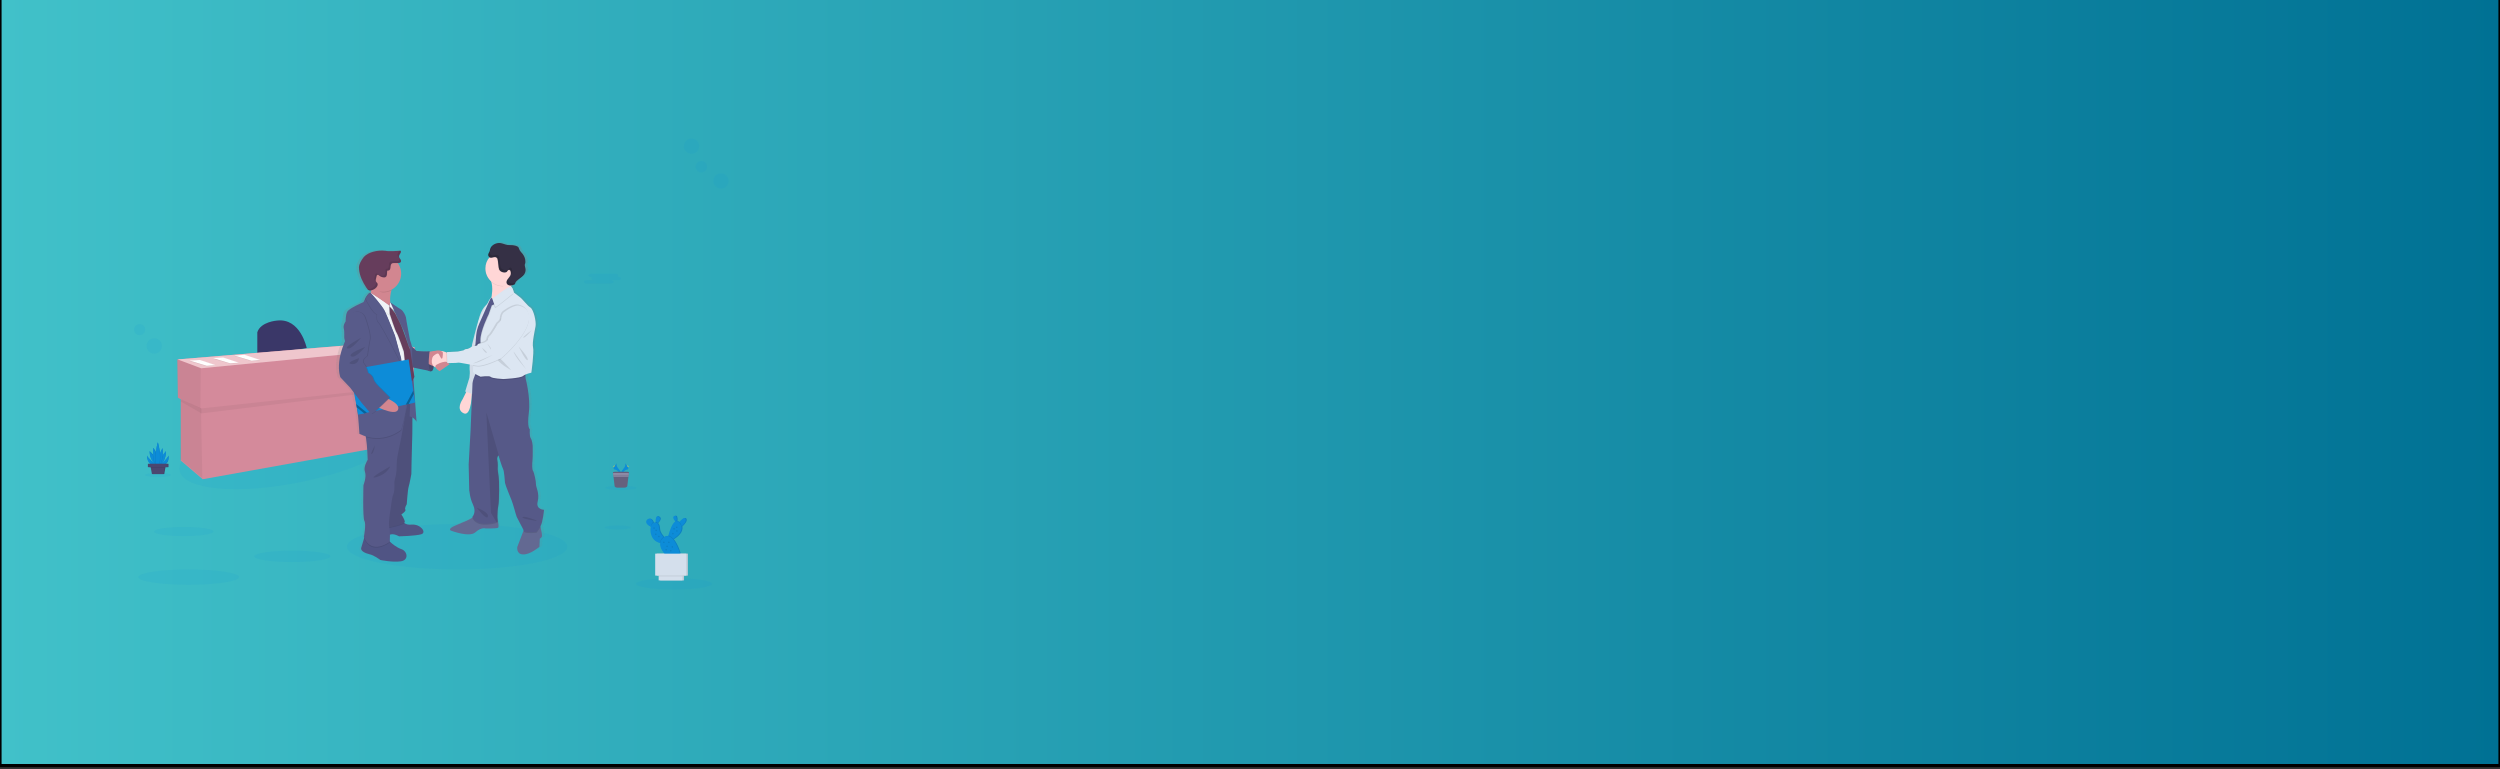 <?xml version="1.0" encoding="utf-8"?>
<!-- Generator: Adobe Illustrator 22.0.1, SVG Export Plug-In . SVG Version: 6.00 Build 0)  -->
<svg version="1.1" id="Layer_1" xmlns="http://www.w3.org/2000/svg" xmlns:xlink="http://www.w3.org/1999/xlink" x="0px" y="0px"
	 viewBox="0 0 1300 400" style="enable-background:new 0 0 1300 400;" xml:space="preserve">
<rect x="0" y="0" width="1300" height="400" fill="#333333" stroke="none"/>
<style type="text/css">
	.st0{fill:url(#SVGID_1_);stroke:#000000;stroke-width:1.645;stroke-miterlimit:10;}
	.st1{opacity:0.1;fill:#0D8CD8;enable-background:new    ;}
	.st2{fill:#3A3768;}
	.st3{fill:#D48A9B;}
	.st4{opacity:5.000000e-02;enable-background:new    ;}
	.st5{fill:#EFC6CD;}
	.st6{opacity:0.1;enable-background:new    ;}
	.st7{fill:#FFFFFF;}
	.st8{fill:#D3DAE1;}
	.st9{fill:url(#SVGID_2_);}
	.st10{fill:#585B8A;}
	.st11{opacity:0.2;enable-background:new    ;}
	.st12{fill:#636992;}
	.st13{fill:#FFD6D6;}
	.st14{fill:#DCE6F2;}
	.st15{fill:#565988;}
	.st16{fill:#505484;}
	.st17{fill:#575988;}
	.st18{fill:#D28690;}
	.st19{fill:#575989;}
	.st20{fill:#353045;}
	.st21{fill:#F0F3F7;}
	.st22{fill:#663D5C;}
	.st23{fill:#0D8CD8;}
	.st24{opacity:0.3;enable-background:new    ;}
	.st25{opacity:0.15;}
	.st26{fill:#FFD037;}
	.st27{fill:#65617D;}
	.st28{fill:#9D9CB5;}
	.st29{fill:#4B4770;}
	.st30{fill:#D4DFEC;}
</style>
<linearGradient id="SVGID_1_" gradientUnits="userSpaceOnUse" x1="0" y1="201.9" x2="225.629" y2="201.9" gradientTransform="matrix(-5.762 0 0 -1 1300 400)">
	<stop  offset="0" style="stop-color:#007194"/>
	<stop  offset="1" style="stop-color:#41C1C9"/>
</linearGradient>
<rect y="-1.9" class="st0" width="1300" height="400"/>
<path class="st1" d="M321.4,143.9H321c0.3-0.1,0.5-0.4,0.5-0.7l0,0c0-0.5-0.8-0.9-1.7-0.9h-12.1c-0.9,0-1.7,0.4-1.7,0.9l0,0
	c0,0.5,0.8,0.9,1.7,0.9h0.3c-0.3,0.1-0.5,0.4-0.5,0.7c0,0.4,0.6,0.8,1.3,0.9h-3.5c-1,0-1.7,0.4-1.7,0.9s0.8,0.9,1.7,0.9h12.1
	c1,0,1.7-0.4,1.7-0.9c0-0.4-0.6-0.8-1.3-0.9h3.5c1,0,1.7-0.4,1.7-0.9S322.3,143.9,321.4,143.9z"/>
<ellipse transform="matrix(0.98 -0.2 0.2 0.98 -43.473 35.273)" class="st1" cx="152.7" cy="232.6" rx="60.5" ry="18.4"/>
<path class="st2" d="M159.5,181c0,0-3.2-15.8-15.5-14.3c0,0-8.5,0.6-10.2,6.1v12.3L159.5,181z"/>
<polygon class="st3" points="92.2,186.9 201.7,177.8 215.7,180.7 214.8,200.3 213.9,200.4 212.8,229.9 105.4,249.2 94,239.5 
	94,207.6 92.5,206.8 "/>
<polygon class="st4" points="92.1,186.9 92.4,206.8 104.2,212.3 104.4,191.5 "/>
<polygon class="st4" points="94,207.6 93.8,239 105.2,248.6 104.5,212.3 "/>
<polygon class="st4" points="213.7,201.6 104.4,215 104.4,212.4 213.8,200.6 "/>
<polygon class="st4" points="94,208.8 94,207.6 104.8,212.4 104.8,215 "/>
<polygon class="st5" points="215.9,180.7 201.8,177.8 92.4,186.9 104.6,191.5 "/>
<polygon class="st6" points="104,187.4 98.6,187.8 107.5,190.4 112.1,190.1 "/>
<polygon class="st7" points="104,187.2 98.6,187.5 107.5,190.2 112.1,189.9 "/>
<path class="st8" d="M104.7,187.8c-0.2-0.1-0.4,0.1-0.7,0.1c-0.1,0-0.3,0-0.4,0c-0.3,0-0.5,0.2-0.8,0.1"/>
<path class="st8" d="M104.9,188c-0.2-0.1-0.4,0.1-0.7,0.1c-0.1,0-0.3,0-0.4,0c-0.3,0-0.5,0.2-0.8,0.1"/>
<path class="st8" d="M105.6,188.3c-0.2-0.1-0.4,0.1-0.7,0.1c-0.1,0-0.3,0-0.4,0c-0.3,0-0.5,0.2-0.8,0.1"/>
<polygon class="st6" points="127.2,184.8 121.9,185.1 130.8,187.8 135.3,187.5 "/>
<polygon class="st7" points="127.2,184.5 121.9,184.9 130.8,187.6 135.3,187.2 "/>
<path class="st8" d="M127.9,185.1c-0.2-0.1-0.4,0.1-0.7,0.1c-0.1,0-0.3,0-0.4,0c-0.3,0-0.5,0.2-0.8,0.1"/>
<path class="st8" d="M128.2,185.3c-0.2-0.1-0.4,0.1-0.7,0.1c-0.1,0-0.3,0-0.4,0c-0.3,0-0.5,0.2-0.8,0.1"/>
<path class="st8" d="M128.8,185.6c-0.2-0.1-0.4,0.1-0.7,0.1c-0.1,0-0.3,0-0.4,0c-0.3,0-0.5,0.2-0.8,0.1"/>
<polygon class="st6" points="116.1,186.1 110.7,186.5 119.6,189.1 124.2,188.8 "/>
<polygon class="st7" points="116.1,185.9 110.7,186.2 119.6,188.9 124.2,188.6 "/>
<path class="st8" d="M116.7,186.5c-0.2-0.1-0.4,0.1-0.7,0.1c-0.1,0-0.3,0-0.4,0c-0.3,0-0.5,0.2-0.8,0.1"/>
<path class="st8" d="M117,186.6c-0.2-0.1-0.4,0.1-0.7,0.1c-0.1,0-0.3,0-0.4,0c-0.3,0-0.5,0.2-0.8,0.1"/>
<path class="st8" d="M117.7,187c-0.2-0.1-0.4,0.1-0.7,0.1c-0.1,0-0.3,0-0.4,0c-0.3,0-0.5,0.2-0.8,0.1"/>
<ellipse class="st1" cx="237.7" cy="284.3" rx="57.3" ry="11.8"/>
<linearGradient id="SVGID_2_" gradientUnits="userSpaceOnUse" x1="185.793" y1="126.167" x2="185.793" y2="291.969" gradientTransform="matrix(-5.762 0 0 1 1300 0)">
	<stop  offset="0" style="stop-color:#808080;stop-opacity:0.25"/>
	<stop  offset="0.54" style="stop-color:#808080;stop-opacity:0.12"/>
	<stop  offset="1" style="stop-color:#808080;stop-opacity:0.1"/>
</linearGradient>
<path class="st9" d="M174.9,187.7c0.6-5.4,3-10.5,3-10.5l-0.2-1.8c0,0,0-0.9,0-2.3c0-0.8-0.1-1.7-0.3-2.5c-0.5-1.6,0.6-3.5,0.7-3.7
	s-0.1-3.6,1.1-5.3c1.1-1.7,8.5-4.8,8.5-4.8s0.4-0.8,1-1.8l-0.1-0.1c0.5-0.8,1-1.6,1.7-2.3c0.5-0.5,0.9-0.8,1.2-0.6
	c0.1-0.5,0.3-0.9,0.3-1.4c-0.1,0-0.2,0-0.2,0.1c-0.3,0.1-0.6,0.1-0.9,0c-0.7-0.2-1.1-0.8-1.5-1.4c-1.9-2.9-3.6-6.1-3.9-9.6
	c-0.1-0.7-0.1-1.4,0.1-2.1c0.2-0.5,0.4-1.1,0.7-1.5c0.5-1,1.1-1.9,1.9-2.8c1.3-1.4,3.1-2.2,5-2.7c2.1-0.6,4.3-0.7,6.5-0.5
	c0.6,0.1,1.1,0.2,1.7,0.2c0.7,0,1.4,0,2.2,0l3.7-0.2V130h0.6c0.2,0.5,0,1.1-0.3,1.5c-0.3,0.5-0.7,0.9-0.6,1.5s0.4,1,0.7,1.4
	c0.3,0.5,0.5,1,0.2,1.5c0,0.1-0.1,0.1-0.2,0.2c-0.3,0.3-0.9,0.4-1.4,0.4H206c1.2,1.6,1.9,3.6,1.9,5.6c0,3.5-2,6.7-5.1,8.3
	c-0.1,0.2-0.1,0.4-0.2,0.6c-0.6,2-0.8,4.1-0.6,6.1l0.1,0.1V157c0,0,4.4,3,5.7,3.7c1.3,0.8,2.6,3.4,2.7,4.2
	c0.1,0.7,2.1,11.7,2.1,11.7c0.4,1.1,0.8,2.2,1,3.4l2.6,2.3c0,0,5.4,0.5,6.9,0.1v0.3c1.4-0.3,2.8-0.5,4.2-0.6c0.8-0.1,1.5,0,2.3,0.3
	h0.1l0,0c0.8,0.1,1.6,0.3,2.4,0.7c0.1,0,0.2,0.1,0.3,0.1v-0.4l5.8-0.3l3-0.6c0,0,1.1-0.8,1.7-0.7s1.9-0.7,1.9-0.7
	c0.3-0.2,0.6-0.4,1-0.6c0.1-0.7,0.2-1.1,0.2-1.1s2.3-9.2,4-14.6c1.2-3.6,2.8-5.4,3.8-6.2c0.4-0.8,0.7-1.3,0.7-1.3
	c0.2-0.7,1.2-2.2,1.5-2.2c0-0.1,0.1-0.1,0.1-0.1c0.1,0,0.1,0,0.2,0c0.5-2.4,0.8-5.5,0-8.1c-2.1-1.7-3.3-4.2-3.3-6.9v-0.1v-0.1
	c0-2.1,0.7-4.1,2.1-5.7l0.1-0.1c0,0-0.1,0-0.1-0.1c-0.4-0.4-0.6-0.9-0.5-1.5c0.1-0.5,0.6-1,0.8-1.5c0.1-0.4,0.2-0.8,0.3-1.2
	c0.2-0.6,0.5-1.1,0.9-1.6v0.1c1.1-1.2,3-1.9,4.7-1.6c1.3,0.2,2.5,0.8,3.7,1c0.9,0.1,1.9,0,2.8,0.1s1.7,0.3,2.5,0.7
	c0.2,0.1,0.4,0.2,0.5,0.4s0.2,0.5,0.3,0.7c0.3,1.1,1.3,2,2,2.9c0.8,1.1,1.3,2.4,1.4,3.8c0,0.3,0,0.7-0.1,1c-0.1,0.2-0.2,0.4-0.2,0.6
	c-0.1,0.6,0.2,1.2,0.3,1.9c0.2,0.8,0.1,1.6-0.2,2.4c-1.1,2.5-4.8,3.3-5.6,6c-0.6,0.3-1.2,0.5-1.8,0.6c-0.1,0.3-0.1,0.5-0.1,0.8l0,0
	c1,1,1.2,2.8,1.2,2.8l0.1,0.1c0.4,0.3,1.8,1.5,3,2.3c1.5,1,4,4.5,5.7,5.5s3.2,7.4,2.8,9.7s-1.9,8.8-1.3,11.1
	c0.6,2.4-0.9,13.1-0.9,13.1c-1,0.2-2.1,0.5-3,0.9v0.5l0.1,1.4c0,0,2.8,10.1,1.7,18c-1.1,7.8,0.5,8.6,0.5,8.6s-0.3,3.5,0.5,4.7
	s1,3.9,1,3.9s0.1,6-0.1,7.6c-0.2,1.7-0.2,4.8,0.3,5.5c0.6,0.7,1.7,5.5,1.6,6.9c-0.1,1.4,2.1,4.8,0.9,9c-1.2,4.3,3.4,4.3,3.4,4.3
	s-0.6,6.5-1.8,8.4l-0.2,0.3c0,0.1,0.1,0.2,0.1,0.3c0.5,1.7,1.1,4.4,0.7,5c-0.7,1-1,0.8-1,0.8l-0.2,4.3c0,0-5,4.2-8.8,4s-3.1-4-3.1-4
	l3.2-8.4l0.1-0.3l-3.6-6.8c0,0-1-3-1.2-4s-1.6-4.8-1.6-4.8s-3.4-8.1-3.5-9c-0.1-1-0.3-6.2-1-7.2c-0.7-1.1-2.5-7.1-2.5-7.1l0,0
	c-0.6,0.6-0.9,1.5-0.6,2.4c0.4,1.5,0.2,4.7,0.2,4.7s0.2,2.7,0.5,4c0.3,1.4,0.4,12.6-0.2,15.2c-0.5,2.1-0.4,6.1-0.4,7.6
	c0.4,1.6,0.7,3.6,0.1,3.8c-1.1,0.4-6.5,0.3-6.5,0.3s-2.3-0.8-5.5,2c-3.1,2.8-12.8-0.8-12.8-0.8s-3-0.8,2.9-3.1
	c4.1-1.6,6.7-2.7,8.5-3.9c0-0.1-0.1-0.2-0.1-0.2s2.4-2.3,0.4-6.3s-1.9-7.4-1.9-7.4l-0.3-13.5l1-18l0.8-18.9h-0.1
	c-0.1,3.5-0.8,11.7-4.3,10.1c-4.5-2-0.7-7.2-0.7-7.2l2-3.9l-0.6-0.2l2.2-7.2c0.2-1.4,0.2-2.8,0.1-4.3c0-0.8,0-1.7,0.1-2.5
	c-2.9-0.5-5.7-1.1-6.2-0.9c-0.6,0.1-3.9,0.2-5.2,0.2c0.4,0.3,0.8,0.7,0.8,0.7l-5.3,3.6c0,0-1.8-1-2.2-2c-0.4-0.1-0.7-0.3-1-0.5
	c-0.1,1.2-0.4,2.6-1.5,2.6c-0.3,0-0.6-0.1-0.8-0.2l-8.7-1.7l0.7,4.7l-0.5,0.9c0.3,3.9,0.6,8.1,0.8,11.8l0.1,0.8h-0.1
	c0.4,5.7,0.7,10,0.7,10c-0.5-0.9-1.2-1.7-2.2-2.2l-0.1,8.4c0,0-0.4,13.3-0.4,15.1s-0.1,5.9-0.1,5.9s-0.9,5-1.5,6.6s-1,9.1-1,9.1
	s-1.3,2.1-0.7,2.8s-2.2,2.5-2.2,2.5s1.7,2.4,1.9,3.9c0,0.2-0.2,0.4-0.5,0.6c0.1,0.1,0.2,0.2,0.3,0.2c0.8,0.5,2,0.9,3.8,0.8
	c4.8-0.4,8.2,4,5.3,5s-11.9,1.1-11.9,1.1s-2.7-1.7-4.8-0.9c0,1.8-0.1,3.4-0.1,3.6l0,0c1.3,1.1,3.7,3.1,6,3.9
	c3.4,1.1,4.2,5.8-0.2,6.4c-4.4,0.6-10.8-0.7-10.8-0.7s-3.3-2.5-5.9-3c-2.5-0.5-4.7-1.8-4.3-3.2c0.3-0.9,1-3.4,1.5-5
	c0-0.1,0.1-0.2,0.1-0.3c-0.1-0.2-0.2-0.3-0.2-0.5c0,0,1.3-6.8,0.2-8.5c-1.1-1.7-0.5-18.6-0.5-18.6s1.8-4.3,0.9-6.9
	c-0.9-2.6,1.5-6.3,1.5-6.3s-0.3-7.4-1-11.5c0-0.2-0.1-0.3-0.1-0.5c-1.2-0.4-2.3-0.8-3.5-1.3c0,0-0.6-9.3-1-11.4
	c0-0.2-0.1-0.5-0.2-0.9l-0.3-1.5l0,0L184,210l0,0l-1.1-5.8l-2-2.6l-5.3-5.4C175.6,195.9,174.3,193,174.9,187.7z M256.2,154.4
	L256.2,154.4L256.2,154.4L256.2,154.4z M204.1,161l0.2,0.4l-0.7-0.7l1,1.1l-0.3-0.7L204.1,161z M209.2,171.4
	c0.2,0.5,0.4,1.1,0.6,1.7l-0.4-1.2L209.2,171.4z"/>
<path class="st10" d="M225.4,188.4c0,0,0.7,4.6-1.4,4.7c-2.1,0.1-3.5-3.6-3.5-3.6l0.8-2.9L225.4,188.4z"/>
<path class="st11" d="M225.4,188.4c0,0,0.7,4.6-1.4,4.7c-2.1,0.1-3.5-3.6-3.5-3.6l0.8-2.9L225.4,188.4z"/>
<path class="st12" d="M272,288.3c3.7,0.2,8.5-4,8.5-4l0.2-4.3c0,0,0.3,0.2,1-0.8c0.4-0.6-0.2-3.3-0.6-5c-0.2-0.8-0.4-1.4-0.4-1.4
	l-8.1,2.2l-0.4,1l-3.2,8.4C269,284.3,268.3,288.2,272,288.3z"/>
<path class="st12" d="M234.7,276c0,0,9.4,3.6,12.5,0.8s5.3-2,5.3-2s5.3,0.1,6.4-0.3c0.6-0.2,0.3-2.2-0.1-3.9c-0.3-1.1-0.5-2-0.5-2
	s-9.3-3.1-10.7-1.2c-0.4,0.6-1,1.1-1.5,1.5c-1.7,1.2-4.3,2.3-8.4,4C231.8,275.2,234.7,276,234.7,276z"/>
<path class="st13" d="M243.1,202.5l-2.6,5.2c0,0-3.7,5.2,0.6,7.2c4.3,2,4.3-11.6,4.3-11.6L243.1,202.5z"/>
<path class="st14" d="M253.9,157.8c0,0-2.8,1.3-4.5,6.7s-3.9,14.6-3.9,14.6s-1.5,10.4-1.3,13c0.2,1.4,0.1,2.9-0.1,4.3l-2.2,7.2
	l4.3,1.5l6.7-25.6L253.9,157.8z"/>
<path class="st4" d="M253.9,157.8c0,0-2.8,1.3-4.5,6.7s-3.9,14.6-3.9,14.6s-1.5,10.4-1.3,13c0.2,1.4,0.1,2.9-0.1,4.3l-2.2,7.2
	l4.3,1.5l6.7-25.6L253.9,157.8z"/>
<path class="st6" d="M272.6,274.9l-0.4,1l0.5,0.9c1.9,0.8,6.4,0.2,6.4,0.2s0.8-1.1,2-2.9c-0.2-0.8-0.4-1.4-0.4-1.4L272.6,274.9z"/>
<path class="st6" d="M245.6,269.3c2.3,5.3,10.3,3.3,12.5,2.7c0.4-0.1,0.6-0.2,0.6-0.2s0-0.4,0-1.1c-0.3-1.1-0.5-2-0.5-2
	s-9.3-3.1-10.7-1.2c-0.4,0.6-1,1.1-1.5,1.5C245.8,269,245.7,269.1,245.6,269.3z"/>
<path class="st15" d="M246,262.5c1.9,4-0.4,6.3-0.4,6.3c2.3,5.3,10.3,3.3,12.5,2.7c0.4-0.1,0.6-0.2,0.6-0.2s-0.2-5.6,0.4-8.2
	c0.6-2.7,0.5-13.8,0.2-15.2s-0.5-4-0.5-4s0.2-3.1-0.2-4.7c-0.2-0.8,0-1.8,0.6-2.4l0,0c0,0,1.8,6,2.4,7.1c0.6,1,0.9,6.3,1,7.2
	c0.1,1,3.4,9,3.4,9s1.3,3.7,1.5,4.7s1.2,4,1.2,4l3.9,7.5c1.9,0.8,6.4,0.2,6.4,0.2s0.9-1.1,2.1-3s1.8-8.4,1.8-8.4s-4.4-0.1-3.3-4.3
	c1.1-4.3-1-7.6-0.9-9s-1-6.2-1.5-6.9c-0.6-0.7-0.5-3.8-0.3-5.5s0.1-7.6,0.1-7.6s-0.2-2.7-1-3.9c-0.8-1.2-0.5-4.7-0.5-4.7
	s-1.5-0.8-0.5-8.6s-1.7-17.9-1.7-17.9l-0.1-1.4l-0.1-2.3c0,0-23-1.4-24.9,0.3c-0.5,0.5-0.9,1.1-1.2,1.7c-0.6,1.4-1.1,2.8-1.3,4.3
	l-1,24.4l-1,17.9l0.3,13.5C244.2,255.1,244.1,258.5,246,262.5z"/>
<path class="st6" d="M252.9,214.4l2.4,52.3l2.9,4.8c0.4-0.1,0.6-0.2,0.6-0.2s-0.2-5.6,0.4-8.2c0.6-2.7,0.5-13.8,0.2-15.2
	s-0.5-4-0.5-4s0.2-3.1-0.2-4.7c-0.2-0.8,0-1.8,0.6-2.4v-0.3L252.9,214.4z"/>
<path class="st6" d="M278.9,270.6c0,0-6.3-2.5-7.2-1.7s7.4,2,7.4,2L278.9,270.6z"/>
<path class="st6" d="M247.9,264c0.2,0.1,6.4,2.3,5.8,4.6S247.9,264,247.9,264z"/>
<path class="st13" d="M267,144.9c0,0-2.1,5-1,7.5s-11.7,6.9-11.7,6.9s3.7-9.7,0.1-15.1C250.8,138.7,267,144.9,267,144.9z"/>
<path class="st16" d="M192.1,288.2c2.5,0.5,5.7,3,5.7,3s6.3,1.3,10.6,0.7c4.3-0.6,3.6-5.3,0.2-6.4c-2.3-0.8-4.7-2.7-5.9-3.9
	c-0.5-0.5-0.9-0.8-0.9-0.8l-12-2.4c0,0-0.2,0.7-0.5,1.6c-0.5,1.6-1.2,4.1-1.5,5C187.5,286.4,189.6,287.6,192.1,288.2z"/>
<path class="st16" d="M195.2,278.9c0,0,5.1,0.5,7.2-0.7s5.1,0.7,5.1,0.7s8.7-0.2,11.6-1.1s-0.4-5.4-5.1-5c-1.7,0.2-2.9-0.2-3.7-0.8
	c-0.8-0.6-1.4-1.4-1.6-2.4l-10.2,0.6l-1.4,3.6L195.2,278.9z"/>
<path class="st6" d="M196.9,275.6c0,0,11.8-1.9,13.4-3.5c-0.8-0.6-1.4-1.4-1.6-2.4l-10.2,0.6l-1.4,3.6L196.9,275.6z"/>
<path class="st17" d="M214.5,207.8l-0.1,17.7c0,0-0.4,13.3-0.4,15.1s-0.1,5.9-0.1,5.9s-0.9,5-1.4,6.6s-1,9.1-1,9.1s-1.3,2.1-0.7,2.8
	c0.5,0.8-2.1,2.5-2.1,2.5s1.7,2.4,1.8,3.9s-13.5,3.8-13.5,3.8l5.3-54.4l4.2-13.6L214.5,207.8z"/>
<path class="st6" d="M214.5,207.8l-0.1,17.7c0,0-0.4,13.3-0.4,15.1s-0.1,5.9-0.1,5.9s-0.9,5-1.4,6.6s-1,9.1-1,9.1s-1.3,2.1-0.7,2.8
	c0.5,0.8-2.1,2.5-2.1,2.5s1.7,2.4,1.8,3.9s-13.5,3.8-13.5,3.8l5.3-54.4l4.2-13.6L214.5,207.8z"/>
<path class="st6" d="M189.4,280c3.9,9.4,13.3,2.1,13.3,2.1s0-0.2,0-0.5c-0.5-0.5-0.9-0.8-0.9-0.8l-12-2.4
	C189.8,278.4,189.7,279.1,189.4,280z"/>
<path class="st17" d="M189.2,279.2c3.9,9.9,13.5,2.5,13.5,2.5s0.3-5.1-0.3-7.5c-0.6-2.4,0.7-9.4,0.7-9.4s0.7-6.3,1.4-7.7
	c0.7-1.4,0.6-4.3,0.6-4.6s-0.2-2.2,0.3-3.5s0.8-4.6,0.8-4.6s0-4.6,0.5-7.3l1.9-9.3l3.4-19.1l-1.1-0.2l-18.9-3.3c0,0-3.6,18.1-2.4,20
	c0.3,0.4,0.5,1.3,0.7,2.4c0.7,4.1,0.9,11.5,0.9,11.5s-2.4,3.7-1.4,6.3c0.9,2.6-0.8,6.9-0.8,6.9s-0.5,16.9,0.5,18.6
	S189.2,279.2,189.2,279.2z"/>
<path class="st18" d="M191.1,155.6c0,0,17.1,12.1,13.3,6c-2.1-3.3-1.7-7.4-0.9-10.5c0.4-1.6,1-3.1,1.7-4.6c0,0-14.6-6.2-12.6-0.6
	c0.5,1.3,0.6,2.7,0.6,4C193,152,192.3,153.9,191.1,155.6z"/>
<path class="st18" d="M221.9,183.3c0,0,7.2-2.1,8.5,0s-0.4,6.6-2.5,7.3c-2.2,0.7-7.2-2.5-7.2-2.5L221.9,183.3z"/>
<path class="st10" d="M213.6,179.7l3,2.8c0,0,5.3,0.5,6.8,0.1c0,0-1.4,9.3,0.6,10.4l-12.2-2.5L213.6,179.7z"/>
<path class="st6" d="M213.6,179.7l3,2.8c0,0,5.3,0.5,6.8,0.1c0,0-1.4,9.3,0.6,10.4l-12.2-2.5L213.6,179.7z"/>
<path class="st6" d="M252.4,139.8c0,5,4.1,9.1,9.1,9.1c4.7-2.2,9.1-4.1,9.1-9.1c0.2-5-3.7-9.2-8.7-9.4s-9.2,3.7-9.4,8.7
	C252.4,139.3,252.4,139.6,252.4,139.8L252.4,139.8z"/>
<path class="st13" d="M252.4,139.6c0,5,4,9,9,9.1c5,0,9-4,9.1-9c0-5-4-9-9-9.1c-2.7,0-5.3,1.2-7,3.3
	C253.1,135.4,252.4,137.5,252.4,139.6z"/>
<path class="st6" d="M247.1,195c0.9,0.6,1.8,1,2.8,1.5c0,0,4.6-0.7,5.3,0.1c0.7,0.8,6.5,1.1,6.5,1.1s8.9-0.4,10.3-1.6
	c0.4-0.3,0.9-0.6,1.4-0.8l-0.1-2.3c0,0-23-1.4-24.9,0.3C247.8,193.8,247.4,194.3,247.1,195z"/>
<path class="st14" d="M246,193.3c0.2,1,3.9,2.6,3.9,2.6s4.6-0.7,5.3,0.1c0.7,0.8,6.5,1.1,6.5,1.1s8.9-0.4,10.3-1.6
	c1.3-1.1,4.3-1.7,4.3-1.7s1.5-10.7,0.9-13.1s0.9-8.8,1.3-11.1s-1-8.6-2.7-9.7c-1.7-1-4.1-4.5-5.6-5.5c-1.2-0.9-2.6-2-3-2.3l-0.1-0.1
	c0,0-0.2-1.9-1.2-2.8c-1-1-9.8,6.1-9.8,6.1s-0.1,0.5-0.7-0.5c-0.1-0.2-1.3,1.5-1.5,2.2c0,0-4.8,8.5-5.1,10.2
	c-0.3,1.7-1.6,7.4-1.8,8.8c-0.1,0.4-0.2,1.6-0.3,3.3c0,0.3,0,0.7-0.1,1c-0.2,2.8-0.4,6.3-0.5,9c0,0.3,0,0.6,0,0.9
	C246,191.3,245.9,192.3,246,193.3z"/>
<path class="st6" d="M276.6,171.6c0,0-3.3,4-4.4,4C271.2,175.6,276.6,171.6,276.6,171.6z"/>
<path class="st6" d="M269.7,180.2c0,0,5.4,5.9,4.7,7C273.6,188.3,269.7,180.2,269.7,180.2z"/>
<path class="st6" d="M273.6,192c0,0-6.2-6.8-6.5-9.2L273.6,192z"/>
<path class="st6" d="M265.8,192.5c0,0-7.2-3.8-7.8-6.8C257.4,182.7,265.8,192.5,265.8,192.5z"/>
<path class="st6" d="M256.7,155.8l1,2.4L256,159l-1.6,4.6c0,0-4.5,9-4.3,13.7s-0.8,11.7-0.8,11.7l-2.6-0.5l1.2-13.8
	c0.2-2.1,0.7-4.2,1.6-6.2c2.1-4.7,5.9-13.5,6.2-13.5c0.3,0,0.1,0.1,0.1,0.1L256.7,155.8z"/>
<path class="st19" d="M256.4,155.6l1,2.4l-1.7,0.8l-1.6,4.6c0,0-4.5,9-4.3,13.7s-0.8,11.7-0.8,11.7l-2.6-0.5l1.2-13.8
	c0.2-2.1,0.7-4.2,1.6-6.2c2.1-4.7,5.9-13.5,6.2-13.5c0.3,0,0.1,0.1,0.1,0.1L256.4,155.6z"/>
<path class="st13" d="M227,191c1.3-0.1,4.3-1.6,5.5-2.3l0.5-0.3l-0.1-4.7c-0.3-0.2-0.6-0.3-0.9-0.5c-1.6-0.7-4.9-1.7-6.6,1.4
	C223.3,188.9,225.4,191.1,227,191z"/>
<path class="st6" d="M254.4,133.8c0.1,0.1,0.3,0.1,0.4,0.2c1.1,0.2,2.2-0.7,3.1-0.1c0.5,0.4,0.7,1.1,0.8,1.7
	c0.1,1.1,0.3,2.3,0.4,3.4c0,0.4,0.1,0.8,0.2,1.2c0.4,1,1.7,1.5,2.8,1.5c0.4,0,0.9-0.1,1.2-0.4c0.2-0.2,0.3-0.5,0.5-0.7
	c1.4-1.2,1.8,1.7,1.5,2.5c-0.6,1.4-2.7,2.7-1.8,4.4c0.2,0.3,0.4,0.5,0.7,0.7c4.8-1.5,7.4-6.6,5.9-11.4c-1.5-4.8-6.6-7.4-11.4-5.9
	C257.1,131.4,255.6,132.4,254.4,133.8z"/>
<path class="st20" d="M264.1,140.6c-0.2,0.2-0.3,0.5-0.5,0.7c-0.3,0.3-0.8,0.4-1.2,0.4c-1.1,0-2.3-0.5-2.8-1.5
	c-0.1-0.4-0.2-0.8-0.3-1.2l-0.4-3.4c-0.1-0.7-0.2-1.4-0.8-1.7c-0.9-0.6-2.1,0.3-3.1,0.1c-0.8-0.2-1.3-1-1.1-1.8
	c0.1-0.5,0.5-1,0.7-1.5c0.1-0.4,0.2-0.8,0.3-1.2c0.6-2.2,3.2-3.4,5.4-3.1c1.2,0.2,2.4,0.8,3.7,1c0.9,0.1,1.8,0,2.7,0.1
	c0.8,0.1,1.7,0.3,2.4,0.7c0.2,0.1,0.4,0.2,0.5,0.4s0.2,0.5,0.3,0.7c0.3,1.1,1.3,2,2,2.9c0.8,1.1,1.3,2.4,1.3,3.8c0,0.3,0,0.7-0.1,1
	c-0.1,0.2-0.2,0.4-0.2,0.6c-0.1,0.6,0.2,1.2,0.3,1.9c0.2,0.8,0.1,1.6-0.2,2.4c-1.1,2.5-4.7,3.3-5.4,6c-0.7,0.3-1.4,0.5-2.1,0.6
	c-0.7,0-1.5-0.3-1.9-0.9c-0.9-1.7,1.2-3,1.8-4.4C266,142.3,265.6,139.4,264.1,140.6z"/>
<path class="st6" d="M192.5,145.9c0.5,1.3,0.6,2.7,0.6,4c0.4,0.4,0.9-0.7,1.4-0.5c1.4,0.8,3,2.7,4.7,2.7c1.5,0,2.9-0.3,4.3-1
	c0.4-1.6,1-3.1,1.7-4.6C205.1,146.5,190.6,140.3,192.5,145.9z"/>
<path class="st18" d="M189.8,142.3c0,5.2,4.2,9.4,9.4,9.4c5.2,0,9.4-4.2,9.4-9.4s-4.2-9.4-9.4-9.4C194,132.8,189.8,137,189.8,142.3
	L189.8,142.3z"/>
<path class="st21" d="M190.2,157.7c0,0,1.8,1.9,2,2.1c0.2,0.2,5.4,21.8,5.5,22.1s6.1,19.8,6.1,19.8l9.7,4.7l-0.8-23.9l-7.1-19.7
	c0,0-2.3-2.7-3.1-3.6s-9.7-6.8-9.7-6.8l-1.5,3.2L190.2,157.7z"/>
<path class="st6" d="M191.4,156.1l11.1,8l0.2-4.4c-0.7-1-9.7-6.8-9.7-6.8L191.4,156.1z"/>
<path class="st21" d="M191.2,155.6l11.1,8l0.2-4.4c-0.7-1-9.7-6.8-9.7-6.8L191.2,155.6z"/>
<path class="st10" d="M202.9,157.2l-0.4,1.9l2.5,2.5L202.9,157.2c0.1,0,4.3,3,5.6,3.7c1.3,0.8,2.5,3.4,2.6,4.2
	c0,0.7,2.1,11.7,2.1,11.7s1.5,4,1.1,5.2s2.3,37.3,2.3,37.3c-0.7-1.4-2.1-2.4-3.6-2.8l1-21.4c0,0-1.2-14.2-1.2-14.4
	c-0.1-0.2-2.7-8.4-2.7-8.4L202.9,157.2z"/>
<path class="st6" d="M202.2,159.4l0.2,4c0,0,2.7,8.5,3.6,9.9s3.7,9.7,3.7,9.7l1.5,14.4l2.7,1.2l1.3-2.4l-2.2-13.9
	c0,0-4.1-11.7-4.7-12.9l-3-6.4L202.2,159.4z"/>
<path class="st22" d="M202.5,159.2l0.2,4c0,0,2.7,8.5,3.6,9.9s3.7,9.7,3.7,9.7l1.5,14.4l2.7,1.2l1.3-2.4l-2.2-13.9
	c0,0-4.1-11.7-4.7-12.9l-3.1-6.4L202.5,159.2z"/>
<path class="st18" d="M233.8,189.4l-5.2,3.6c0,0-3.7-2.1-1.5-3.4s4-1.5,4.7-1.5S233.8,189.4,233.8,189.4z"/>
<path class="st18" d="M229.9,182.8c0.2,0.1,0.4,0.4,0.4,0.7c0,1.1-0.1,4-1,2.7c-1.1-1.6-0.9-3.1-2.7-2c-1.1,0.7-2,1.5-2.8,2.5
	l0.5-3.5C224.3,183.2,227.9,181.5,229.9,182.8z"/>
<path class="st6" d="M189.7,225c0.3,0.4,0.5,1.3,0.7,2.4c10.6,3.2,18.3-3.5,18.3-3.5c0.9-3.2,1.7-6.4,2.3-9.7c0.2-1.1,0.1-3.3,0-5.9
	l-18.9-3.3C192,205.1,188.5,223.2,189.7,225z"/>
<path class="st10" d="M178.8,171c0.5,1.6,0.3,4.8,0.3,4.8l4.3,20.5c0,0,2.1,15.8,2.5,17.9c0.4,2.1,1,11.4,1,11.4
	c12.3,6,21.8-2.2,21.8-2.2c0.9-3.2,1.7-6.4,2.3-9.7c0.6-3.6-1.2-17.9-2-24.3c-0.3-1.9-0.4-3.1-0.4-3.1l-3.2-11.8
	c0,0-3.9-9.9-5.3-12.8s-7.3-9.4-7.3-9.4c-0.7-0.5-1.9,1.2-2.7,2.6c-0.6,1.1-1.1,2.2-1.1,2.2s-7.2,3.1-8.3,4.8
	c-1.1,1.7-0.9,5.1-1,5.3C179.4,167.5,178.3,169.4,178.8,171z"/>
<path class="st6" d="M195.9,163.7c0,0-0.5,3.2,0.8,4.2c1.3,0.9,11.4,20.6,12,21.9c-0.3-1.9-0.4-3.1-0.4-3.1l-3.2-11.8
	c0,0-3.9-9.9-5.3-12.8c-1.4-2.9-7.3-9.4-7.3-9.4c-0.7-0.5-1.9,1.2-2.7,2.6C191.1,158,193.8,163,195.9,163.7z"/>
<path class="st10" d="M196.1,163.5c0,0-0.5,3.2,0.8,4.2c1.4,1,11.4,20.6,12,21.9c-0.3-1.9-0.4-3.1-0.4-3.1l-3.2-11.8
	c0,0-3.9-9.9-5.3-12.8s-7.3-9.4-7.3-9.4c-0.7-0.5-1.9,1.2-2.7,2.6C191.3,157.7,194,162.8,196.1,163.5z"/>
<polygon class="st23" points="181.8,192.4 185.2,210.1 185.2,210.1 185.5,211.8 185.5,211.8 186.2,215.6 189.4,215 190.8,214.6 
	211,210.4 212.5,210.1 215.9,209.3 215.2,204.9 214.9,203.1 212.5,186.9 "/>
<path class="st18" d="M200.6,206.9c0,0,8,2.9,6.3,6.3s-13-2.7-13-2.7L200.6,206.9z"/>
<path class="st6" d="M194.9,231.6c0,0.2-0.3,3.3-1.5,4.4C192.1,237,194.9,231.6,194.9,231.6z"/>
<path class="st6" d="M202.9,242.5c0,0-1.4,4-7.2,5.6C190,249.7,202.9,242.5,202.9,242.5z"/>
<path class="st6" d="M189.8,142.3c0,3.4,1.8,6.5,4.7,8.2c0.5-0.3,1-0.7,1.4-1.2s0.7-1.2,0.5-1.8c-0.2-0.5-0.7-0.8-0.8-1.3
	c-0.1-0.3,0-0.6,0-0.9c0.1-0.5,0.2-0.9,0.3-1.4c0.1-0.4,0.2-0.9,0.6-1s0.7,0.2,1,0.5c0.8,0.6,2.2,1,3.1,0.5s0.7-2.1,0.8-3
	c0-0.2,0.1-0.3,0.2-0.4c0.1,0,0.3-0.1,0.4,0c0.5,0,0.9-0.4,1-0.9s0.2-1,0.2-1.5c0.1-0.5,0.2-1,0.7-1.3c0.3-0.2,0.7-0.2,1.1-0.2h1.8
	c-3.1-4.2-9-5.1-13.2-2C191.2,136.5,189.8,139.3,189.8,142.3L189.8,142.3z"/>
<path class="st22" d="M197.3,143.4c-0.3-0.2-0.6-0.6-1-0.5s-0.5,0.6-0.6,1l-0.3,1.4c-0.1,0.3-0.1,0.6,0,0.9c0.1,0.5,0.7,0.8,0.9,1.3
	c0.2,0.6-0.1,1.3-0.5,1.8c-0.7,0.9-1.8,1.5-2.9,1.7c-0.3,0.1-0.6,0.1-0.9,0c-0.7-0.2-1.1-0.8-1.5-1.4c-1.9-2.9-3.5-6.1-3.8-9.6
	c-0.1-0.7-0.1-1.4,0.1-2.1c0.2-0.5,0.4-1.1,0.6-1.5c0.5-1,1.1-1.9,1.8-2.8c1.3-1.4,3.1-2.2,4.9-2.7c2.1-0.6,4.2-0.7,6.3-0.5
	c0.6,0.1,1.1,0.2,1.7,0.2c0.7,0,1.4,0,2.1,0l4.2-0.2c0.2,0.5,0,1.1-0.3,1.5c-0.3,0.5-0.6,0.9-0.6,1.5s0.4,1,0.7,1.4
	c0.3,0.5,0.5,1,0.2,1.5c-0.3,0.4-0.9,0.5-1.4,0.5h-2.1c-0.4,0-0.7,0-1.1,0.2c-0.4,0.3-0.6,0.8-0.7,1.3c0,0.5-0.1,1-0.2,1.5
	s-0.5,0.9-1,0.9c-0.1,0-0.3,0-0.4,0c-0.1,0.1-0.2,0.2-0.2,0.4c-0.1,0.9,0.1,2.5-0.8,3S198.1,144,197.3,143.4z"/>
<path class="st6" d="M185.3,162c2.1-0.2,4.2,1.1,4.9,3.1c1.1,3.2,3,9,2.5,11.3c-0.7,3.3-1.4,8.7-1.4,8.7s-3.4,2-1.7,4
	c1.7,2,2.2,4.8,2.2,4.8s2.2,1,2.7,3c0.5,2.1,3.7,4.9,3.7,4.9l4.9,4.9c0,0-8.1,8.2-9.7,8.6l-5-5.9l-5.9-7.8l-5.1-5.4
	c0,0-1.2-2.8-0.6-8.2s3-10.5,3-10.5l-0.2-1.8C179.6,175.8,179,162.8,185.3,162z"/>
<path class="st10" d="M184.9,162c2.1-0.2,4.2,1.1,4.9,3.1c1.1,3.2,3,9,2.5,11.3c-0.7,3.3-1.4,8.7-1.4,8.7s-3.4,2-1.7,4
	c1.7,2,2.2,4.8,2.2,4.8s2.2,1,2.7,3c0.5,2.1,3.7,4.9,3.7,4.9l4.9,4.9c0,0-8.1,8.2-9.7,8.6l-5-5.9l-5.9-7.8l-5.1-5.4
	c0,0-1.2-2.8-0.6-8.2s3-10.5,3-10.5l-0.2-1.8C179.1,175.8,178.5,162.8,184.9,162z"/>
<path class="st6" d="M189.9,180.4c0,0-5.1,6.3-7.3,4.9S189.9,180.4,189.9,180.4z"/>
<path class="st6" d="M188,175.5c-0.5,0.2-5,6.4-7.3,5.7C178.4,180.5,188,175.5,188,175.5z"/>
<path class="st6" d="M186.7,186.2c0,0-0.3,3.6-4,3.1S186.7,186.2,186.7,186.2z"/>
<polygon class="st6" points="203,157.5 205,161.9 202.5,159.4 "/>
<polygon class="st21" points="203,157.2 205,161.7 202.5,159.2 "/>
<polygon class="st24" points="211,210.4 212.5,210.1 215.2,204.9 214.9,203.1 "/>
<polygon class="st24" points="185.2,210.1 185.5,211.8 185.5,211.8 189.4,215 190.8,214.6 "/>
<path class="st6" d="M246,190.3c0.7,0.1,1.5,0.2,2.1,0.3c3.7,0.5,12.4-3.9,12.4-3.9s10.7-8.9,13.8-17.4c3.1-8.5-3.7-9.7-3.7-9.7
	c-2.5-1.4-8.1,2.6-8.9,3.3s-1.4,2.4-1.4,3.4c0.1,1.1-1.8,2.5-1.8,2.5s-3.2,5.6-4,6.2c-0.8,0.6-1,1.1-1.2,2.2c-0.2,1-2.4,1.9-3.3,1.8
	c-0.9-0.1-2,0.3-2,0.8c0,0.4-0.9,0.6-1.6,0.6C246.3,183.5,246.1,187.6,246,190.3z"/>
<path class="st6" d="M246.1,189.4c0.6,0.1,1.1,0.2,1.6,0.2c3.7,0.5,12.4-3.9,12.4-3.9s10.7-8.9,13.8-17.4c3.1-8.5-3.7-9.7-3.7-9.7
	c-2.5-1.4-8.1,2.6-8.9,3.3s-1.4,2.4-1.4,3.4c0.1,1.1-1.8,2.5-1.8,2.5s-3.2,5.6-4,6.2s-1,1.1-1.2,2.2s-2.4,1.9-3.3,1.8
	c-0.9-0.1-2,0.3-2,0.8c0,0.3-0.5,0.5-1.1,0.6c0,0.3,0,0.7-0.1,1C246.4,183.2,246.2,186.7,246.1,189.4z"/>
<path class="st6" d="M232.1,183.3l0.2,5.4h0.2l0.5-0.3l-0.1-4.7C232.7,183.6,232.4,183.5,232.1,183.3z"/>
<path class="st14" d="M270.7,159.2c0,0,6.8,1.3,3.7,9.7c-3.1,8.5-13.8,17.4-13.8,17.4s-8.8,4.3-12.4,3.9c-3.7-0.5-9.3-1.8-10-1.6
	s-5.6,0.2-5.6,0.2l-0.2-5.7l5.7-0.3l2.9-0.6c0,0,1-0.8,1.6-0.7s1.9-0.7,1.9-0.7s1-0.8,1.7-0.8s2.1-0.2,2.1-0.7s1.1-0.8,2-0.8
	s3-0.8,3.3-1.8c0.2-1,0.4-1.6,1.2-2.2c0.8-0.6,4-6.2,4-6.2s1.9-1.4,1.8-2.5s0.6-2.8,1.4-3.4S268.1,157.7,270.7,159.2z"/>
<path class="st6" d="M253.3,178.6c0,0,2.6,2.6,1.9,3.1L253.3,178.6z"/>
<path class="st6" d="M250.5,180.7c0,0,3.4,2.6,2.5,2.8C252.1,183.6,250.5,180.7,250.5,180.7z"/>
<path class="st6" d="M256.3,184.5c-0.5,0.2-7.7,4.5-10.4,4.5L256.3,184.5z"/>
<path class="st6" d="M255.8,155.9c0,0,1.3,4.2,1.8,4.2c0.4,0,6.8-5.2,9.4-7.3l-0.1-0.1c0,0-0.2-1.9-1.2-2.8
	C264.6,148.8,255.8,155.9,255.8,155.9z"/>
<path class="st14" d="M256,155.4c0,0,1.3,4.2,1.8,4.2c0.4,0,6.8-5.2,9.4-7.3l-0.1-0.1c0,0-0.2-1.9-1.2-2.8S256,155.4,256,155.4z"/>
<g class="st25">
	<path d="M273.1,141.9L273.1,141.9c-0.8,1.9-3.2,2.9-4.5,4.4C269.4,144.4,271.7,143.5,273.1,141.9z"/>
	<path d="M264.5,146.4c0.3,0.6,1.1,1,1.9,0.9c0.6,0,1.3-0.2,1.9-0.5c-0.2,0.3-0.4,0.7-0.5,1c-0.7,0.3-1.4,0.5-2.1,0.6
		c-0.7,0-1.5-0.3-1.9-0.9c-0.5-1,0-1.9,0.7-2.8C264.2,145.3,264.2,145.9,264.5,146.4z"/>
	<path d="M253.9,132.2c0.1-0.5,0.5-1,0.7-1.5c0.1-0.4,0.2-0.8,0.3-1.2c0.2-0.6,0.5-1.1,0.9-1.6c-0.1,0.1-0.1,0.3-0.1,0.4
		c-0.1,0.4-0.2,0.8-0.3,1.2c-0.2,0.5-0.6,0.9-0.7,1.5c-0.1,0.8,0.3,1.6,1.1,1.8c1,0.2,2.2-0.7,3.1-0.1c0.6,0.4,0.7,1.1,0.8,1.7
		c0.1,1.1,0.3,2.3,0.4,3.4c0,0.4,0.1,0.8,0.2,1.2c0.4,1,1.7,1.5,2.8,1.5c0.4,0,0.9-0.1,1.2-0.4c0.2-0.2,0.3-0.4,0.5-0.7
		c1.4-1.2,1.8,1.7,1.5,2.5c-0.2,0.4-0.4,0.7-0.7,1c0.3-0.9-0.1-3.6-1.5-2.5c-0.2,0.2-0.4,0.4-0.5,0.7c-0.3,0.3-0.8,0.4-1.2,0.4
		c-1.1,0-2.3-0.5-2.8-1.5c-0.1-0.4-0.2-0.8-0.2-1.2c-0.1-1.1-0.3-2.3-0.4-3.4c-0.1-0.7-0.2-1.4-0.8-1.7c-0.9-0.6-2.1,0.3-3.1,0.1
		C254.3,133.7,253.8,133,253.9,132.2z"/>
</g>
<path class="st6" d="M191.2,150.3c0.3,0.1,0.6,0,0.9,0c1.1-0.2,2.2-0.8,2.9-1.7c0.4-0.5,0.7-1.2,0.5-1.8c-0.2-0.5-0.7-0.8-0.8-1.3
	c-0.1-0.3,0-0.6,0-0.9l0.3-1.4c0.1-0.4,0.2-0.9,0.6-1s0.7,0.2,1,0.5c0.8,0.6,2.2,1,3.1,0.5s0.7-2.1,0.8-3c0-0.2,0.1-0.3,0.2-0.4
	c0.1,0,0.3-0.1,0.4,0c0.5,0,0.9-0.4,1-0.9s0.2-1,0.2-1.5c0.1-0.5,0.2-1,0.7-1.3c0.3-0.2,0.7-0.2,1.1-0.2h2.1c0.5,0,1.1,0,1.4-0.5
	c0.3-0.4,0.1-1-0.2-1.5s-0.7-0.9-0.7-1.4s0.3-1,0.6-1.5c0.2-0.2,0.3-0.5,0.4-0.8h0.6c0.2,0.5,0,1.1-0.3,1.5
	c-0.3,0.5-0.6,0.9-0.6,1.5s0.4,1,0.7,1.4s0.5,1,0.2,1.5c-0.3,0.4-0.9,0.5-1.4,0.5h-2.1c-0.4,0-0.7,0-1.1,0.2
	c-0.4,0.3-0.6,0.8-0.7,1.3c0,0.5-0.1,1-0.2,1.5s-0.5,0.9-1,0.9c-0.1,0-0.3,0-0.4,0c-0.1,0.1-0.2,0.2-0.2,0.4c-0.1,0.9,0.1,2.5-0.8,3
	s-2.4,0.1-3.1-0.5c-0.3-0.2-0.7-0.6-1-0.5s-0.5,0.6-0.6,1l-0.3,1.4c-0.1,0.3-0.1,0.6,0,0.9c0.1,0.5,0.7,0.8,0.9,1.3
	c0.2,0.6-0.1,1.3-0.5,1.8c-0.7,0.9-1.8,1.5-2.9,1.7c-0.3,0.1-0.6,0.1-0.9,0c-0.5-0.1-0.9-0.5-1.2-0.9
	C190.9,150.1,191.1,150.2,191.2,150.3z"/>
<ellipse class="st1" cx="321.2" cy="274.3" rx="6.8" ry="1.1"/>
<ellipse class="st1" cx="82.2" cy="247" rx="6.8" ry="1.1"/>
<ellipse class="st1" cx="152" cy="289.3" rx="19.8" ry="3"/>
<ellipse class="st1" cx="95.6" cy="276.4" rx="15.5" ry="2.4"/>
<ellipse class="st1" cx="98.1" cy="300.1" rx="26.2" ry="4"/>
<ellipse class="st1" cx="350.5" cy="303.6" rx="19.8" ry="3"/>
<path class="st23" d="M320.9,240.8c0,0-0.8,1,0.4,2.5s2.1,2.8,1.7,3.8c0,0-1.7-2.8-3.1-2.9C318.4,244.2,319.3,242.5,320.9,240.8z"/>
<path class="st6" d="M320.9,240.8c-0.1,0.1-0.1,0.2-0.2,0.3c-1.4,1.6-2.1,3.1-0.8,3.1c1.2,0,2.7,2.2,3,2.8v0.1c0,0-1.7-2.8-3.1-2.9
	C318.4,244.2,319.3,242.5,320.9,240.8z"/>
<path class="st26" d="M319.4,242.1c0,0.4,0,0.6,0.1,0.6c0,0,0.1-0.3,0.1-0.6c0-0.4-0.1-0.2-0.1-0.2
	C319.4,241.9,319.4,241.8,319.4,242.1z"/>
<path class="st26" d="M318.9,242.5c0.3,0.2,0.6,0.3,0.6,0.2s-0.2-0.2-0.5-0.4s-0.2,0-0.2,0C318.8,242.4,318.6,242.4,318.9,242.5z"/>
<path class="st23" d="M324.9,240.8c0,0,0.8,1-0.4,2.5c-1.1,1.5-2.1,2.8-1.7,3.8c0,0,1.7-2.8,3.1-2.9
	C327.4,244.2,326.5,242.5,324.9,240.8z"/>
<path class="st6" d="M324.9,240.8c0.1,0.1,0.1,0.2,0.2,0.3c1.4,1.6,2.1,3.1,0.8,3.1c-1.2,0-2.7,2.2-3,2.8v0.1c0,0,1.7-2.8,3.1-2.9
	C327.4,244.2,326.5,242.5,324.9,240.8z"/>
<path class="st26" d="M326.4,242.1c0,0.4,0,0.6-0.1,0.6s-0.1-0.3-0.1-0.6c0-0.4,0.1-0.2,0.1-0.2S326.4,241.8,326.4,242.1z"/>
<path class="st26" d="M326.9,242.5c-0.3,0.2-0.6,0.3-0.6,0.2s0.2-0.2,0.5-0.4s0.2,0,0.2,0S327.2,242.4,326.9,242.5z"/>
<ellipse class="st1" cx="322.9" cy="253.7" rx="8.1" ry="1.2"/>
<path class="st27" d="M318.7,245.8v0.3l0.1,0.4v0.2l0.1,0.4v0.2l0.1,0.4l0.6,5.1c0.1,0.5,0.8,0.8,1.7,0.8h3.2c0.9,0,1.6-0.4,1.7-0.8
	l0.6-5.1l0.1-0.4v-0.2l0.1-0.4v-0.2l0.1-0.4v-0.3c0-0.3-0.4-0.5-0.9-0.5h-6.6C319.1,245.3,318.7,245.5,318.7,245.8z"/>
<polygon class="st28" points="318.8,246.1 318.8,246.6 327,246.6 327,246.1 "/>
<polygon class="st28" points="318.8,246.7 318.9,247.2 326.9,247.2 327,246.7 "/>
<polygon class="st28" points="318.9,247.4 319,247.8 326.8,247.8 326.9,247.4 "/>
<path class="st23" d="M87.6,236.9c0,0,1,4.5-3.3,5l-0.3-0.5C84,241.4,87.3,238.3,87.6,236.9z"/>
<path class="st23" d="M82.6,241.4l1,0.2h0.1c0,0,2.7-2.2,2.6-7c-0.4,0.7-0.8,1.4-1.3,2C84,238.1,82.8,239.9,82.6,241.4z"/>
<path class="st23" d="M82.3,241.9c0.2,0.1,0.4,0.1,0.5,0.1c2.6-0.6,1.7-9,1.7-9c-0.1,0.1-0.3,1.1-0.9,2.5
	C82.6,237.9,81.4,241.3,82.3,241.9z"/>
<path class="st23" d="M76.5,236.9c0,0-0.2,4.5,4.1,5l0.3-0.5C81,241.4,76.8,238.3,76.5,236.9z"/>
<path class="st23" d="M77.8,234.6c0,4.8,3.4,7,3.4,7h0.1l1-0.2c-0.2-1.5-1.4-3.4-2.5-4.8C79.3,235.9,78.6,235.2,77.8,234.6z"/>
<path class="st23" d="M81.3,241.4c0.2,0.2,0.3,0.3,0.6,0.4l0,0c0.1,0,0.1,0.1,0.2,0.1c0.6,0.1,0.8-0.3,0.8-1.1
	c-0.1-1.4-0.9-3.8-1.7-5.6c-0.4-0.9-0.9-1.7-1.6-2.3C79.6,233,79.7,239.5,81.3,241.4z"/>
<path class="st23" d="M82.1,230c0,0,2.9,10.2,0.4,11.7S81.4,230.9,82.1,230z"/>
<path class="st6" d="M87.6,236.9c0,0,1,4.5-3.3,5l-0.3-0.5C84,241.4,87.3,238.3,87.6,236.9z"/>
<path class="st6" d="M82.6,241.4l1,0.2h0.1c0,0,2.7-2.2,2.6-7c-0.4,0.7-0.8,1.4-1.3,2C84,238.1,82.8,239.9,82.6,241.4z"/>
<path class="st6" d="M82.3,241.9c0.2,0.1,0.4,0.1,0.5,0.1c2.6-0.6,1.7-9,1.7-9c-0.1,0.1-0.3,1.1-0.9,2.5
	C82.6,237.9,81.4,241.3,82.3,241.9z"/>
<path class="st6" d="M76.5,236.9c0,0-0.2,4.5,4.1,5l0.3-0.5C81,241.4,76.8,238.3,76.5,236.9z"/>
<path class="st6" d="M77.8,234.6c0,4.8,3.4,7,3.4,7h0.1l1-0.2c-0.2-1.5-1.4-3.4-2.5-4.8C79.3,235.9,78.6,235.2,77.8,234.6z"/>
<path class="st6" d="M81.3,241.4c0.2,0.2,0.3,0.3,0.6,0.4l0,0c0.1,0,0.1,0.1,0.2,0.1c0.6,0.1,0.8-0.3,0.8-1.1
	c-0.1-1.4-0.9-3.8-1.7-5.6c-0.4-0.9-0.9-1.7-1.6-2.3C79.6,233,79.7,239.5,81.3,241.4z"/>
<path class="st6" d="M82.1,230c0,0,2.9,10.2,0.4,11.7S81.4,230.9,82.1,230z"/>
<path class="st23" d="M87.6,236.9c0,0,0.6,4.5-3.7,5l-0.3-0.5C83.6,241.4,87.3,238.3,87.6,236.9z"/>
<path class="st23" d="M82.2,241.4l1,0.2h0.1c0,0,3.1-2.2,3-7c0,0-0.8,0.8-1.7,2C83.6,238.1,82.4,239.9,82.2,241.4z"/>
<path class="st6" d="M82.2,241.4l1,0.2c0.9-0.8,1.3-3,1.5-5C83.6,238.1,82.4,239.9,82.2,241.4z"/>
<path class="st23" d="M81.9,241.9c0.2,0.1,0.4,0.1,0.5,0.1c2.6-0.6,2.1-9,2.1-9c-0.1,0.1-0.7,1.1-1.3,2.5
	C82.2,237.9,81,241.3,81.9,241.9z"/>
<path class="st23" d="M76.5,236.9c0,0-0.6,4.5,3.7,5l0.3-0.5C80.6,241.4,76.8,238.3,76.5,236.9z"/>
<path class="st23" d="M77.8,234.6c0,4.8,3,7,3,7h0.1l1-0.2c-0.2-1.5-1.4-3.4-2.5-4.8C78.6,235.5,77.8,234.6,77.8,234.6z"/>
<path class="st6" d="M79.5,236.7c0.1,1.8,0.5,3.8,1.3,4.8c0.1,0.1,0.1,0.1,0.2,0.2l1-0.2C81.7,239.9,80.5,238.1,79.5,236.7z"/>
<path class="st23" d="M80.9,241.4c0.2,0.2,0.3,0.3,0.6,0.4l0,0c0.1,0,0.1,0.1,0.2,0.1c0.6,0.1,0.8-0.3,0.8-1.1
	c-0.1-1.4-0.9-3.8-1.7-5.6c-0.6-1.3-1.1-2.3-1.2-2.3C79.6,233,79.3,239.5,80.9,241.4z"/>
<path class="st6" d="M81.9,241.9c0.1,0,0.3,0,0.4-0.1c1.2-0.8,1.2-3.6,0.9-6.3C82.2,237.9,81,241.3,81.9,241.9z"/>
<path class="st6" d="M80.9,241.4c0.1,0.3,0.3,0.5,0.6,0.4l0,0c0.1,0,0.2-0.1,0.3-0.1c0.3-0.2,0.6-0.5,0.7-0.9
	c-0.1-1.4-0.9-3.8-1.7-5.6C80.6,237.8,80.5,240.4,80.9,241.4z"/>
<path class="st23" d="M82.1,230c0,0,2.5,10.2,0,11.7C79.6,243.3,81.4,230.9,82.1,230z"/>
<polygon class="st29" points="77.3,241.2 87.6,241.2 87.6,242.9 86,242.9 86,243.2 85.4,246.5 79.4,246.5 78.8,243.2 78.7,242.9 
	77.3,242.9 "/>
<polygon class="st6" points="77.3,241.2 87.6,241.2 87.6,242.9 86,242.9 86,243.2 85.4,246.5 79.4,246.5 78.8,243.2 78.7,242.9 
	77.3,242.9 "/>
<polygon class="st29" points="78.2,242.2 78.4,243.2 79,246.5 85,246.5 85.6,243.2 85.8,242.2 "/>
<polygon class="st6" points="78.2,242.2 78.4,243.2 85.6,243.2 85.8,242.2 "/>
<rect x="76.9" y="241.2" class="st29" width="10.3" height="1.7"/>
<path class="st23" d="M339.4,270.4c0.3,0.4,0.5,0.8,0.6,1.2c0,0.1,0.1,0.2,0.1,0.3c0.1,0,0.1-0.1,0.2-0.1c0.3-0.1,0.7-0.1,1-0.1
	c0-0.1,0-0.3,0-0.4c0-1.5,0.1-3.6,1.6-2.7c1.4,0.8,0.4,2.3-0.5,3.2c-0.1,0.1-0.2,0.2-0.2,0.2c0.8,0.6,1,1.9,1.1,3.3s1.3,2.9,2.1,3.8
	c0.1,0.1,0.2,0.2,0.2,0.2c0.6-0.5,1.5-0.7,2.3-0.6c0-0.1,0.1-0.2,0.1-0.4c0.6-2.3,2-6.3,3.6-7.1l-0.2-0.3c-0.7-0.9-1.5-2.3-0.3-2.7
	c1.2-0.4,1.3,1.2,1.2,2.4c0,0.1,0,0.3,0,0.4c0.5,0,0.9,0.2,1.2,0.6l0.2-0.2c1-1.1,2.7-2.9,3.3-1.6c0.5,1.3-1.1,2.9-2.1,3.9l-0.1,0.1
	c0.7,3-2.5,5.4-4.2,6.5l-0.2,0.1c2.4,2.8,3.8,8.1,3.8,8.1l-6.7,1.2c0,0-4.4-3.8-3.9-7.4l0,0c-4.4-0.9-5.4-5.6-4.7-8.4h-0.1
	c-0.8-0.3-1.5-0.9-2-1.5C335.5,270.6,338.1,268.7,339.4,270.4z"/>
<path class="st6" d="M339.4,270.4c0.3,0.4,0.5,0.8,0.6,1.2c0,0.1,0.1,0.2,0.1,0.3c0.1,0,0.1-0.1,0.2-0.1c0.3-0.1,0.7-0.1,1-0.1
	c0-0.1,0-0.3,0-0.4c0-1.5,0.1-3.6,1.6-2.7c1.4,0.8,0.4,2.3-0.5,3.2c-0.1,0.1-0.2,0.2-0.2,0.2c0.8,0.6,1,1.9,1.1,3.3s1.3,2.9,2.1,3.8
	c0.1,0.1,0.2,0.2,0.2,0.2c0.6-0.5,1.5-0.7,2.3-0.6c0-0.1,0.1-0.2,0.1-0.4c0.6-2.3,2-6.3,3.6-7.1l-0.2-0.3c-0.7-0.9-1.5-2.3-0.3-2.7
	c1.2-0.4,1.3,1.2,1.2,2.4c0,0.1,0,0.3,0,0.4c0.5,0,0.9,0.2,1.2,0.6l0.2-0.2c1-1.1,2.7-2.9,3.3-1.6c0.5,1.3-1.1,2.9-2.1,3.9l-0.1,0.1
	c0.7,3-2.5,5.4-4.2,6.5l-0.2,0.1c2.4,2.8,3.8,8.1,3.8,8.1l-6.7,1.2c0,0-4.4-3.8-3.9-7.4l0,0c-4.4-0.9-5.4-5.6-4.7-8.4h-0.1
	c-0.8-0.3-1.5-0.9-2-1.5C335.5,270.6,338.1,268.7,339.4,270.4z"/>
<path class="st23" d="M352.6,272.3l0.8,2.3c0,0,0.4-0.3,1-0.8c1.1-1,2.6-2.6,2.1-3.9c-0.5-1.4-2.3,0.4-3.3,1.6
	C352.9,271.9,352.6,272.3,352.6,272.3z"/>
<path class="st23" d="M351,271c0.2,0.3,0.5,0.6,0.8,0.9c0.1-0.4,0.1-0.8,0.1-1.2c0.1-1.2-0.1-2.7-1.2-2.4
	C349.5,268.7,350.3,270.1,351,271z"/>
<path class="st23" d="M340.9,271.4c0,0.8,0.1,1.4,0.1,1.4c0.3-0.3,0.7-0.6,1-0.9c0.9-0.9,1.9-2.3,0.5-3.2
	C341.1,267.8,340.9,269.9,340.9,271.4z"/>
<path class="st23" d="M336.3,272.3c0.5,0.7,1.2,1.2,2,1.5c0.2,0.1,0.5,0.2,0.7,0.2l0.9-1.3c-0.1-0.4-0.2-0.8-0.4-1.3
	c-0.2-0.4-0.4-0.8-0.6-1.2C337.7,268.7,335.1,270.6,336.3,272.3z"/>
<path class="st6" d="M353.3,271.5c-0.4,0.5-0.6,0.8-0.6,0.8l0.8,2.3c0,0,0.4-0.3,1-0.8c-0.1-0.7-0.4-1.4-0.9-2
	C353.4,271.7,353.4,271.6,353.3,271.5z"/>
<path class="st6" d="M351,271c0.2,0.3,0.5,0.6,0.8,0.9c0.1-0.4,0.1-0.8,0.1-1.2C351.6,270.7,351.2,270.8,351,271z"/>
<path class="st23" d="M347.2,280l1.9,0.8c0,0,0.4-0.2,1-0.6c2-1.3,6.1-4.4,3.4-8.1c-2.7-3.7-5,2.9-5.9,6.2
	C347.3,279.4,347.2,280,347.2,280z"/>
<path class="st6" d="M342,271.8c-0.3-0.3-0.7-0.5-1.1-0.5c0,0.8,0.1,1.4,0.1,1.4C341.4,272.4,341.7,272.1,342,271.8z"/>
<path class="st6" d="M338.4,273.9c0.2,0.1,0.5,0.2,0.7,0.2l0.9-1.3c-0.1-0.4-0.2-0.8-0.4-1.3C339,271.9,338.6,272.8,338.4,273.9z"/>
<path class="st23" d="M343.2,282.3c0.1,0,0.2,0,0.3,0.1c6.5,1,2.1-2.5,2.1-2.5s-0.3-0.3-0.7-0.7c-0.8-0.9-2-2.4-2.1-3.8
	c-0.2-2.1-0.4-4.1-2.9-3.5C337.5,272.4,337,281.1,343.2,282.3z"/>
<rect x="343.3" y="298.5" class="st30" width="12.4" height="3.3"/>
<rect x="341.5" y="287.9" class="st30" width="16.2" height="11.4"/>
<rect x="343.3" y="298.5" class="st6" width="12.4" height="3.3"/>
<rect x="341.5" y="287.9" class="st6" width="16.2" height="11.4"/>
<rect x="342.5" y="298.5" class="st30" width="12.4" height="3.3"/>
<path class="st6" d="M347.6,278.4c-0.3,1-0.4,1.6-0.4,1.6l1.9,0.8c0,0,0.4-0.2,1-0.6C349.4,279.3,348.5,278.6,347.6,278.4z"/>
<path class="st6" d="M343.2,282.3c0.1,0,0.2,0,0.3,0.1c6.5,1,2.1-2.5,2.1-2.5s-0.3-0.3-0.7-0.7C343.8,280.1,343.3,281.2,343.2,282.3
	z"/>
<path class="st23" d="M353.8,288.5c0,0-3.6-13-8.7-9s2.1,10.2,2.1,10.2L353.8,288.5z"/>
<circle class="st6" cx="351.9" cy="274.2" r="0.4"/>
<circle class="st6" cx="352" cy="276.1" r="0.4"/>
<circle class="st6" cx="340.1" cy="274.6" r="0.4"/>
<circle class="st6" cx="349.6" cy="284.4" r="0.4"/>
<circle class="st6" cx="341" cy="277.8" r="0.4"/>
<circle class="st6" cx="345.2" cy="282" r="0.4"/>
<circle class="st6" cx="350.5" cy="275" r="0.4"/>
<circle class="st6" cx="341.2" cy="275.8" r="0.4"/>
<circle class="st6" cx="342.6" cy="279" r="0.4"/>
<circle class="st6" cx="346.9" cy="284.1" r="0.4"/>
<circle class="st6" cx="347.8" cy="282" r="0.4"/>
<circle class="st6" cx="349.9" cy="277.5" r="0.4"/>
<rect x="342.5" y="298.5" class="st6" width="12.4" height="1.2"/>
<rect x="340.7" y="287.9" class="st30" width="16.2" height="11.4"/>
<circle class="st6" cx="346.4" cy="285.9" r="0.4"/>
<circle class="st6" cx="348.8" cy="286.4" r="0.4"/>
<circle class="st1" cx="364.7" cy="86.7" r="3"/>
<circle class="st1" cx="80.2" cy="179.9" r="4"/>
<circle class="st1" cx="72.6" cy="171.4" r="2.9"/>
<circle class="st1" cx="359.6" cy="76" r="4"/>
<circle class="st1" cx="374.9" cy="94.1" r="4"/>
</svg>
